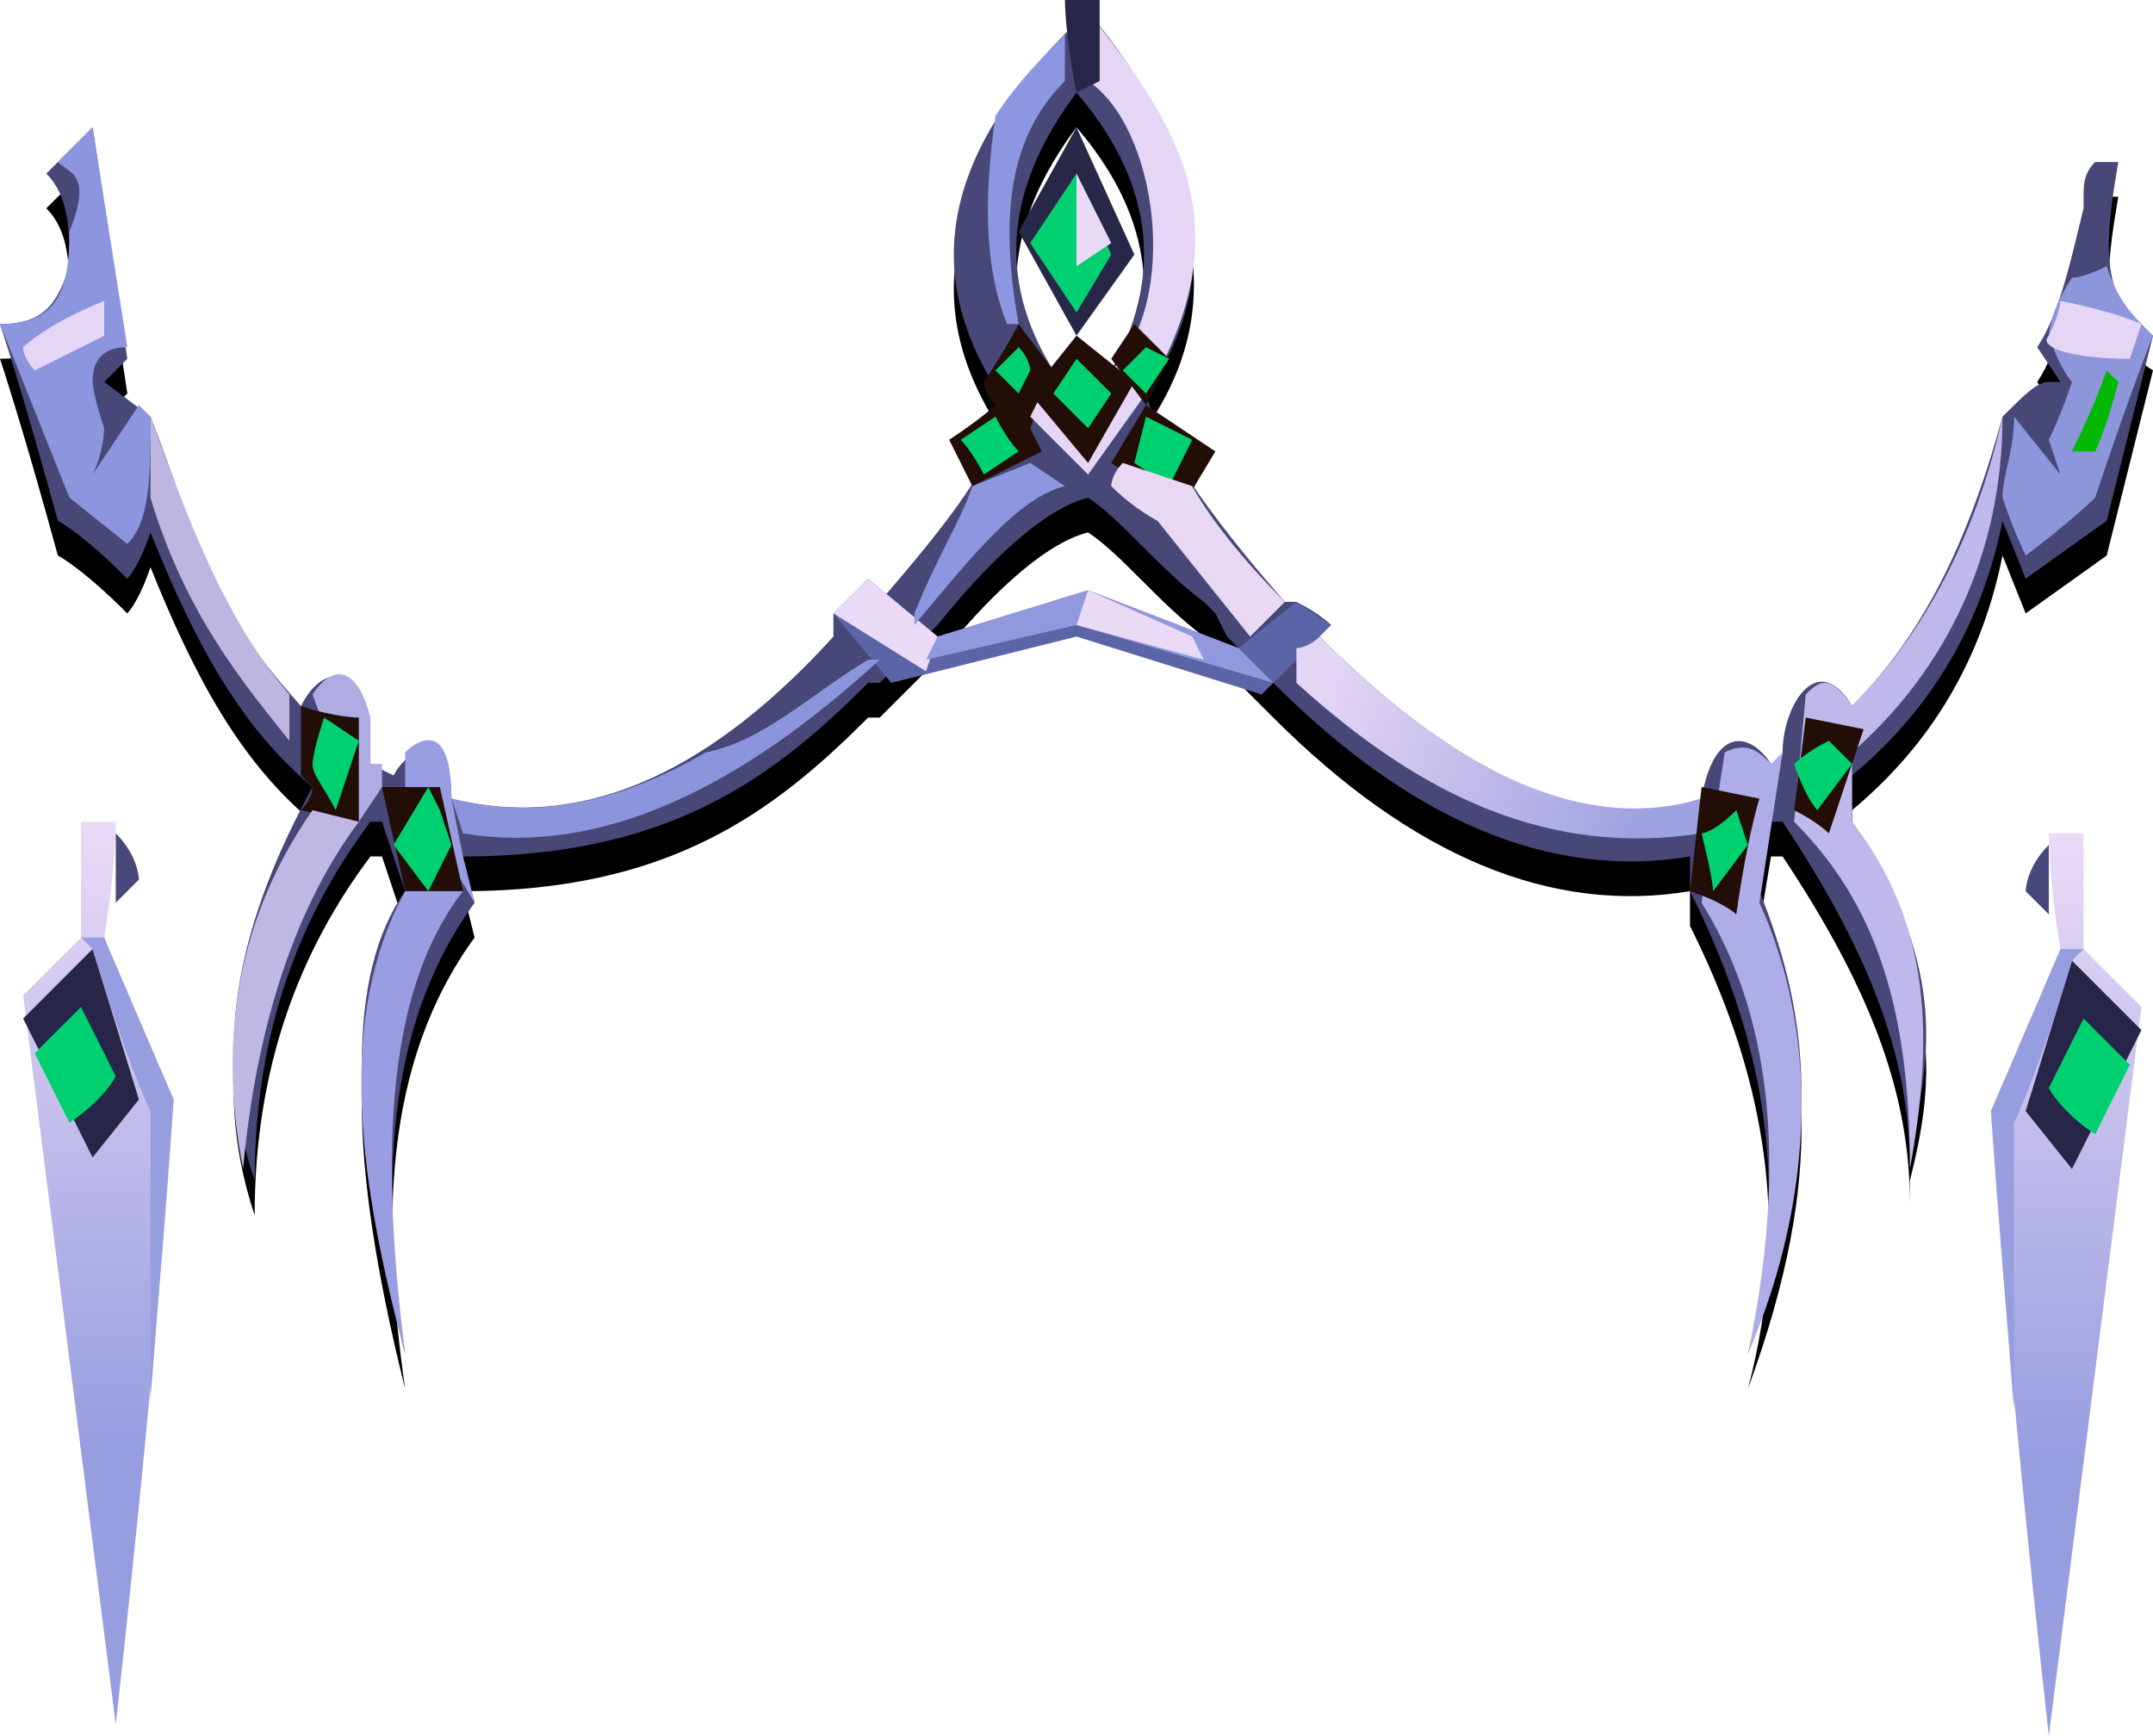 <?xml version="1.0" encoding="UTF-8" standalone="no"?>
<svg
   width="186"
   height="150"
   viewBox="0 0 186 150"
   version="1.1"
   id="svg94"
   sodipodi:docname="cb-layer-0653.svg"
   xmlns:inkscape="http://www.inkscape.org/namespaces/inkscape"
   xmlns:sodipodi="http://sodipodi.sourceforge.net/DTD/sodipodi-0.dtd"
   xmlns:xlink="http://www.w3.org/1999/xlink"
   xmlns="http://www.w3.org/2000/svg"
   xmlns:svg="http://www.w3.org/2000/svg">
  <sodipodi:namedview
     id="namedview96"
     pagecolor="#ffffff"
     bordercolor="#666666"
     borderopacity="1.0"
     inkscape:pageshadow="2"
     inkscape:pageopacity="0.0"
     inkscape:pagecheckerboard="0" />
  <defs
     id="defs26">
    <linearGradient
       x1="0.5"
       y1="0"
       x2="0.5"
       y2="0.69"
       id="id-62713">
      <stop
         stop-color="#EADAF6"
         offset="0%"
         id="stop2" />
      <stop
         stop-color="#979EE0"
         offset="100%"
         id="stop4" />
    </linearGradient>
    <linearGradient
       x1="0.5"
       y1="0"
       x2="0.5"
       y2="0.69"
       id="linearGradient11">
      <stop
         stop-color="#EADAF6"
         offset="0%"
         id="stop7" />
      <stop
         stop-color="#979EE0"
         offset="100%"
         id="stop9" />
    </linearGradient>
    <filter
       width="1"
       height="1.026"
       x="0"
       y="0"
       id="id-62715"
       filterUnits="objectBoundingBox">
      <feOffset
         result="id-62716"
         in="SourceAlpha"
         dx="0"
         dy="3"
         id="feOffset13" />
      <feColorMatrix
         in="SourceGraphic"
         type="matrix"
         values="0 0 0 0 0 0 0 0 0 0 0 0 0 0 0 0 0 0 0.400 0"
         id="feColorMatrix15" />
    </filter>
    <path
       d="m 94,1 c 10,12 12,23 5,33 1,4 5,10 12,18 0,0 0,0 0,0 v 0 c 1,0 1,0 1,0 2,1 3,2 3,2 -1,0 -1,1 -1,1 13,13 24,17 33,14 1,-6 4,-6 6,-3 1,0 1,-1 1,-1 0,-4 3,-9 6,-4 6,-6 10,-14 13,-25 2,-2 3,-3 4,-3 v 0 c 1,0 1,0 1,0 l -2,-3 c 2,-3 3,-8 4,-12 v -1 c 0,-1 0,-2 1,-3 h 2 c -1,6 -2,12 3,15 l -4,16 -7,5 -2,-5 c -2,10 -7,17 -13,22 v 4 c 8,12 7,20 5,28 v 1 c 0,0 0,0 0,0 v 1 c 0,0 0,0 0,0 0,-9 -3,-18 -11,-30 h -1 l -1,6 c 4,10 6,21 -1,40 4,-15 1,-28 -5,-40 v -3 c -12,2 -24,-3 -36,-15 -1,-1 -3,-3 -4,-4 l -1,-2 v 0 l -1,-1 c -4,-3 -7,-7 -10,-9 -4,1 -9,6 -13,11 l -1,1 c -1,1 -3,3 -4,4 H 75 C 67,67 58,74 40,74 l 1,4 C 33,89 33,103 35,117 30,97 30,84 35,77 L 33,71 H 32 C 26,79 22,89 22,102 18,90 21,79 27,68 21,63 17,56 13,46 12,49 11,50 11,50 7,46 5,45 5,45 2,34 0,28 0,28 4,28 5,26 6,23 6,20 6,17 4,15 l 4,-4 3,20 -2,2 4,3 c 4,10 4,15 13,25 2,-4 6,-4 6,5 l 2,1 c 1,-2 5,-5 5,2 12,3 23,-3 33,-14 v -2 l 4,-1 C 82,45 86,40 87,35 80,25 80,14 94,1 Z m -1,7 c -6,8 -7,16 -2,24 h 5 c 5,-9 3,-17 -3,-24 z"
       id="id-62718" />
    <path
       d="m 94,1 c 10,12 12,23 5,33 1,4 5,10 12,18 0,0 0,0 0,0 v 0 c 1,0 1,0 1,0 2,1 3,2 3,2 -1,0 -1,1 -1,1 13,13 24,17 33,14 1,-6 4,-6 6,-3 1,0 1,-1 1,-1 0,-4 3,-9 6,-4 6,-6 10,-14 13,-25 2,-2 3,-3 4,-3 v 0 c 1,0 1,0 1,0 l -2,-3 c 2,-3 3,-8 4,-12 v -1 c 0,-1 0,-2 1,-3 h 2 c -1,6 -2,12 3,15 l -4,16 -7,5 -2,-5 c -2,10 -7,17 -13,22 v 4 c 8,12 7,20 5,28 v 1 c 0,0 0,0 0,0 v 1 c 0,0 0,0 0,0 0,-9 -3,-18 -11,-30 h -1 l -1,6 c 4,10 6,21 -1,40 4,-15 1,-28 -5,-40 v -3 c -12,2 -24,-3 -36,-15 -1,-1 -3,-3 -4,-4 l -1,-2 v 0 l -1,-1 c -4,-3 -7,-7 -10,-9 -4,1 -9,6 -13,11 l -1,1 c -1,1 -3,3 -4,4 H 75 C 67,67 58,74 40,74 l 1,4 C 33,89 33,103 35,117 30,97 30,84 35,77 L 33,71 H 32 C 26,79 22,89 22,102 18,90 21,79 27,68 21,63 17,56 13,46 12,49 11,50 11,50 7,46 5,45 5,45 2,34 0,28 0,28 4,28 5,26 6,23 6,20 6,17 4,15 l 4,-4 3,20 -2,2 4,3 c 4,10 4,15 13,25 2,-4 6,-4 6,5 l 2,1 c 1,-2 5,-5 5,2 12,3 23,-3 33,-14 v -2 l 4,-1 C 82,45 86,40 87,35 80,25 80,14 94,1 Z m -1,7 c -6,8 -7,16 -2,24 h 5 c 5,-9 3,-17 -3,-24 z"
       id="path19" />
    <linearGradient
       x1="101.527"
       y1="92.502"
       x2="80.036"
       y2="88.303"
       id="id-62720"
       gradientTransform="scale(1.417,0.706)"
       gradientUnits="userSpaceOnUse">
      <stop
         stop-color="#9FA2E1"
         offset="0%"
         id="stop21" />
      <stop
         stop-color="#E3D5F4"
         offset="100%"
         id="stop23" />
    </linearGradient>
    <linearGradient
       inkscape:collect="always"
       xlink:href="#id-62713"
       id="linearGradient98"
       x1="15.922"
       y1="0"
       x2="15.922"
       y2="21.972"
       gradientTransform="scale(0.408,2.449)"
       gradientUnits="userSpaceOnUse" />
    <linearGradient
       inkscape:collect="always"
       xlink:href="#id-62713"
       id="linearGradient100"
       x1="15.922"
       y1="0"
       x2="15.922"
       y2="21.972"
       gradientTransform="scale(0.408,2.449)"
       gradientUnits="userSpaceOnUse" />
  </defs>
  <g
     id="id-62721">
    <g
       transform="translate(2,71)"
       id="id-62722">
      <path
         d="M 8,78 C 12,42 13,24 13,24 9,15 7,10 7,10 8,4 8,0 8,0 6,0 5,0 5,0 5,7 5,10 5,10 l -5,5 z"
         fill="url(#id-62713)"
         id="id-62723"
         style="fill:url(#linearGradient98)" />
      <polygon
         points="6,11 0,17 6,29 10,24 "
         fill="#272648"
         id="id-62724" />
      <path
         d="M 4,26 C 7,24 8,22 8,22 6,18 5,16 5,16 l -4,4 c 2,4 3,6 3,6 z"
         fill="#00d170"
         id="id-62725" />
      <path
         d="M 11,25 V 50 L 13,24 7,10 H 5 l 1,1 c 3,10 5,14 5,14 z"
         fill="#979ee0"
         id="id-62726" />
      <path
         d="m 8,1 c 2,2 2,4 2,4 L 8,7 Z"
         fill="#48487a"
         id="id-62727" />
    </g>
    <g
       transform="matrix(-1,0,0,1,185,72)"
       id="id-62728">
      <path
         d="M 8,78 C 12,42 13,24 13,24 9,15 7,10 7,10 8,4 8,0 8,0 6,0 5,0 5,0 5,7 5,10 5,10 l -5,5 z"
         fill="url(#id-62713)"
         id="path34"
         style="fill:url(#linearGradient100)" />
      <polygon
         points="6,11 0,17 6,29 10,24 "
         fill="#272648"
         id="polygon36" />
      <path
         d="M 4,26 C 7,24 8,22 8,22 6,18 5,16 5,16 l -4,4 c 2,4 3,6 3,6 z"
         fill="#00d170"
         id="path38" />
      <path
         d="M 11,25 V 50 L 13,24 7,10 H 5 l 1,1 c 3,10 5,14 5,14 z"
         fill="#979ee0"
         id="path40" />
      <path
         d="m 8,1 c 2,2 2,4 2,4 L 8,7 Z"
         fill="#48487a"
         id="path42" />
    </g>
    <g
       id="id-62734">
      <use
         fill="#000000"
         fill-opacity="1"
         xlink:href="#id-62718"
         filter="url(#id-62715)"
         id="use45"
         x="0"
         y="0"
         width="100%"
         height="100%" />
      <use
         fill="#474878"
         xlink:href="#id-62718"
         fill-rule="evenodd"
         id="use47"
         x="0"
         y="0"
         width="100%"
         height="100%" />
    </g>
    <polygon
       points="93,55 109,60 115,54 112,52 107,56 94,51 81,55 75,50 72,53 77,59 "
       fill="#5c64a8"
       id="id-62738" />
    <path
       d="m 39,69 1,5 1,4 -6,-10 v -3 c 1,-1 4,-3 4,4 z"
       fill="#979de0"
       id="id-62739" />
    <path
       d="m 31,71 2,-3 v -2 c 0,0 -1,0 -1,0 v -4 c -1,-4 -3,-5 -5,-2 z"
       fill="#aface4"
       id="id-62740" />
    <path
       d="M 13,36 12,35 8,41 C 9,39 9,37 9,37 8,34 8,33 8,33 8,31 9,30 11,30 L 8,11 5,14 c 1,1 3,1 1,6 0,5 -1,8 -6,8 4,10 6,15 6,15 l 5,4 c 2,-2 2,-6 2,-11 z"
       fill="#8d95df"
       id="id-62741" />
    <path
       d="m 13,36 v 7 c 3,10 8,16 12,21 V 60 C 19,53 16,44 13,36 Z"
       fill="#beb6e0"
       id="id-62742" />
    <path
       d="m 26,61 c 3,1 5,1 5,1 0,6 0,9 0,9 l -5,-1 c 1,-1 1,-2 1,-2 l -1,-1 c 0,-4 0,-6 0,-6 z"
       fill="#220d07"
       id="id-62743" />
    <polygon
       points="40,77 35,77 33,68 38,68 "
       fill="#220d07"
       id="id-62744" />
    <path
       d="m 29,70 c -1,-2 -2,-3 -2,-4 0,0 0,-1 1,-4 l 3,2 z"
       fill="#00d170"
       id="id-62745" />
    <polygon
       points="39,73 38,70 37,68 34,73 37,77 "
       fill="#00d170"
       id="id-62746" />
    <path
       d="m 40,77 h -5 c -6,11 -4,25 0,40 -2,-16 -2,-31 5,-40 z"
       fill="#9b9de2"
       id="id-62747" />
    <path
       d="m 27,70 4,1 C 25,79 22,90 21,101 19,91 20,80 27,70 Z"
       fill="#bfb7e4"
       id="id-62748" />
    <path
       d="m 40,72 c 12,2 24,-4 36,-15 h -1 c -5,3 -9,7 -14,8 -7,4 -14,6 -22,4 z"
       fill="#8c94dc"
       id="id-62749" />
    <polyline
       points="81 55 80 58 72 53 75 50 81 55"
       fill="#eadaf6"
       id="id-62750" />
    <polygon
       points="110,59 107,56 94,51 81,55 80,57 93,54 "
       fill="#9198dd"
       id="id-62751" />
    <polygon
       points="104,57 103,55 94,51 93,54 "
       fill="#eadaf6"
       id="id-62752" />
    <path
       d="m 79,53 v 1 c 5,-6 9,-11 13,-12 l -3,-2 -5,2 c -1,3 -3,6 -5,11 z"
       fill="#8e96df"
       id="id-62753" />
    <path
       d="m 90,39 -6,3 -2,-4 c 3,-2 4,-3 4,-3 -1,-1 -1,-2 -1,-2 2,-3 3,-5 3,-5 l 3,4 -2,5 z"
       fill="#220d07"
       id="id-62754" />
    <path
       d="m 86,32 c 1,-1 2,-2 2,-2 1,1 1,2 1,2 l -1,2 c -1,-1 -2,-2 -2,-2 z"
       fill="#00d170"
       id="id-62755" />
    <path
       d="m 83,38 3,-2 c 1,2 2,3 2,3 l -3,2 c -1,-2 -2,-3 -2,-3 z"
       fill="#00d170"
       id="id-62756" />
    <path
       d="m 94,41 5,-7 c 9,-15 2,-24 -5,-33 v 6 c 6,4 8,19 2,25 h -5 l -2,4 z"
       fill="#e4d6f4"
       id="id-62757" />
    <polygon
       points="94,40 98,33 93,29 89,34 "
       fill="#220d07"
       id="id-62758" />
    <polygon
       points="93,31 96,34 94,37 91,34 "
       fill="#00d170"
       id="id-62759" />
    <polygon
       points="105,39 99,35 96,40 102,44 "
       fill="#220d07"
       id="id-62760" />
    <polygon
       points="99,36 103,38 101,42 98,40 "
       fill="#00d170"
       id="id-62761" />
    <polygon
       points="99,35 96,31 98,28 101,31 "
       fill="#220d07"
       id="id-62762" />
    <polygon
       points="99,34 101,31 99,30 97,32 "
       fill="#00d170"
       id="id-62763" />
    <polygon
       points="93,29 98,22 93,11 88,20 "
       fill="#272748"
       id="id-62764" />
    <polygon
       points="96,22 93,15 89,21 93,27 "
       fill="#00d070"
       id="id-62765" />
    <polygon
       points="96,21 93,15 93,23 "
       fill="#eadaf6"
       id="id-62766" />
    <path
       d="m 92,3 v 4 c -4,4 -6,10 -4,21 H 87 C 85,23 85,17 86,10 88,7 90,5 92,3 Z"
       fill="#8d96e0"
       id="id-62767" />
    <path
       d="m 92,0 c 2,0 3,0 3,0 0,5 0,7 0,7 L 93,8 C 92,3 92,0 92,0 Z"
       fill="#272648"
       id="id-62768" />
    <path
       d="m 96,42 c 2,2 4,3 4,3 l 8,10 c 2,-2 3,-3 3,-3 -6,-6 -8,-10 -8,-10 l -6,-2 c -1,1 -1,2 -1,2 z"
       fill="#e9d8f4"
       id="id-62769" />
    <path
       d="m 114,55 c -1,1 -2,1 -2,1 0,2 0,3 0,3 11,10 22,15 35,13 v -3 c -10,3 -21,-2 -33,-14 z"
       fill="url(#id-62720)"
       id="id-62770"
       style="fill:url(#id-62720)" />
    <path
       d="m 147,78 2,-13 c 2,-1 3,0 4,1 l 1,-1 -2,13 c 5,11 5,25 -1,39 4,-19 1,-31 -4,-39 z"
       fill="#aeade8"
       id="id-62771" />
    <path
       d="m 155,71 1,-11 c 1,-1 2,-2 4,1 7,-7 11,-16 13,-25 0,12 -5,22 -13,29 v 6 c 7,9 7,19 5,30 0,-14 -3,-23 -10,-30 z"
       fill="#bfb9eb"
       id="id-62772" />
    <path
       d="m 146,77 c 3,1 4,2 4,2 1,-7 2,-10 2,-10 l -5,-1 z"
       fill="#220d07"
       id="id-62773" />
    <path
       d="m 150,70 c -2,2 -3,2 -3,2 1,4 1,5 1,5 l 3,-4 z"
       fill="#00d170"
       id="id-62774" />
    <path
       d="m 155,70 c 2,1 3,2 3,2 2,-6 3,-9 3,-9 l -5,-1 z"
       fill="#220d07"
       id="id-62775" />
    <path
       d="m 158,64 c -2,1 -3,2 -3,2 1,3 2,4 2,4 l 3,-4 c -1,-1 -2,-2 -2,-2 z"
       fill="#00d170"
       id="id-62776" />
    <path
       d="m 173,43 c 1,3 2,5 2,5 4,-3 6,-5 6,-5 3,-9 5,-14 5,-14 -2,-2 -3,-3 -4,-6 -2,1 -3,1 -3,1 -2,3 -2,5 -2,5 1,3 2,4 2,4 -1,3 -2,5 -2,5 l 1,3 -4,-5 c 0,3 -1,5 -1,7 z"
       fill="#8d95db"
       id="id-62777" />
    <path
       d="m 182,32 c 1,1 1,1 1,1 -1,4 -2,6 -2,6 h -2 c 2,-4 3,-7 3,-7 z"
       fill="#00b900"
       id="id-62778" />
    <path
       d="m 177,29 c 1,-2 1,-3 1,-3 5,1 7,2 7,2 l -1,3 c -5,0 -8,-1 -7,-2 z"
       fill="#e6d6f5"
       id="id-62779" />
    <path
       d="m 2,30 c 0,1 1,2 1,2 4,-2 6,-3 6,-3 v -3 c -5,2 -7,4 -7,4 z"
       fill="#e6d6f5"
       id="id-62780" />
  </g>
</svg>
